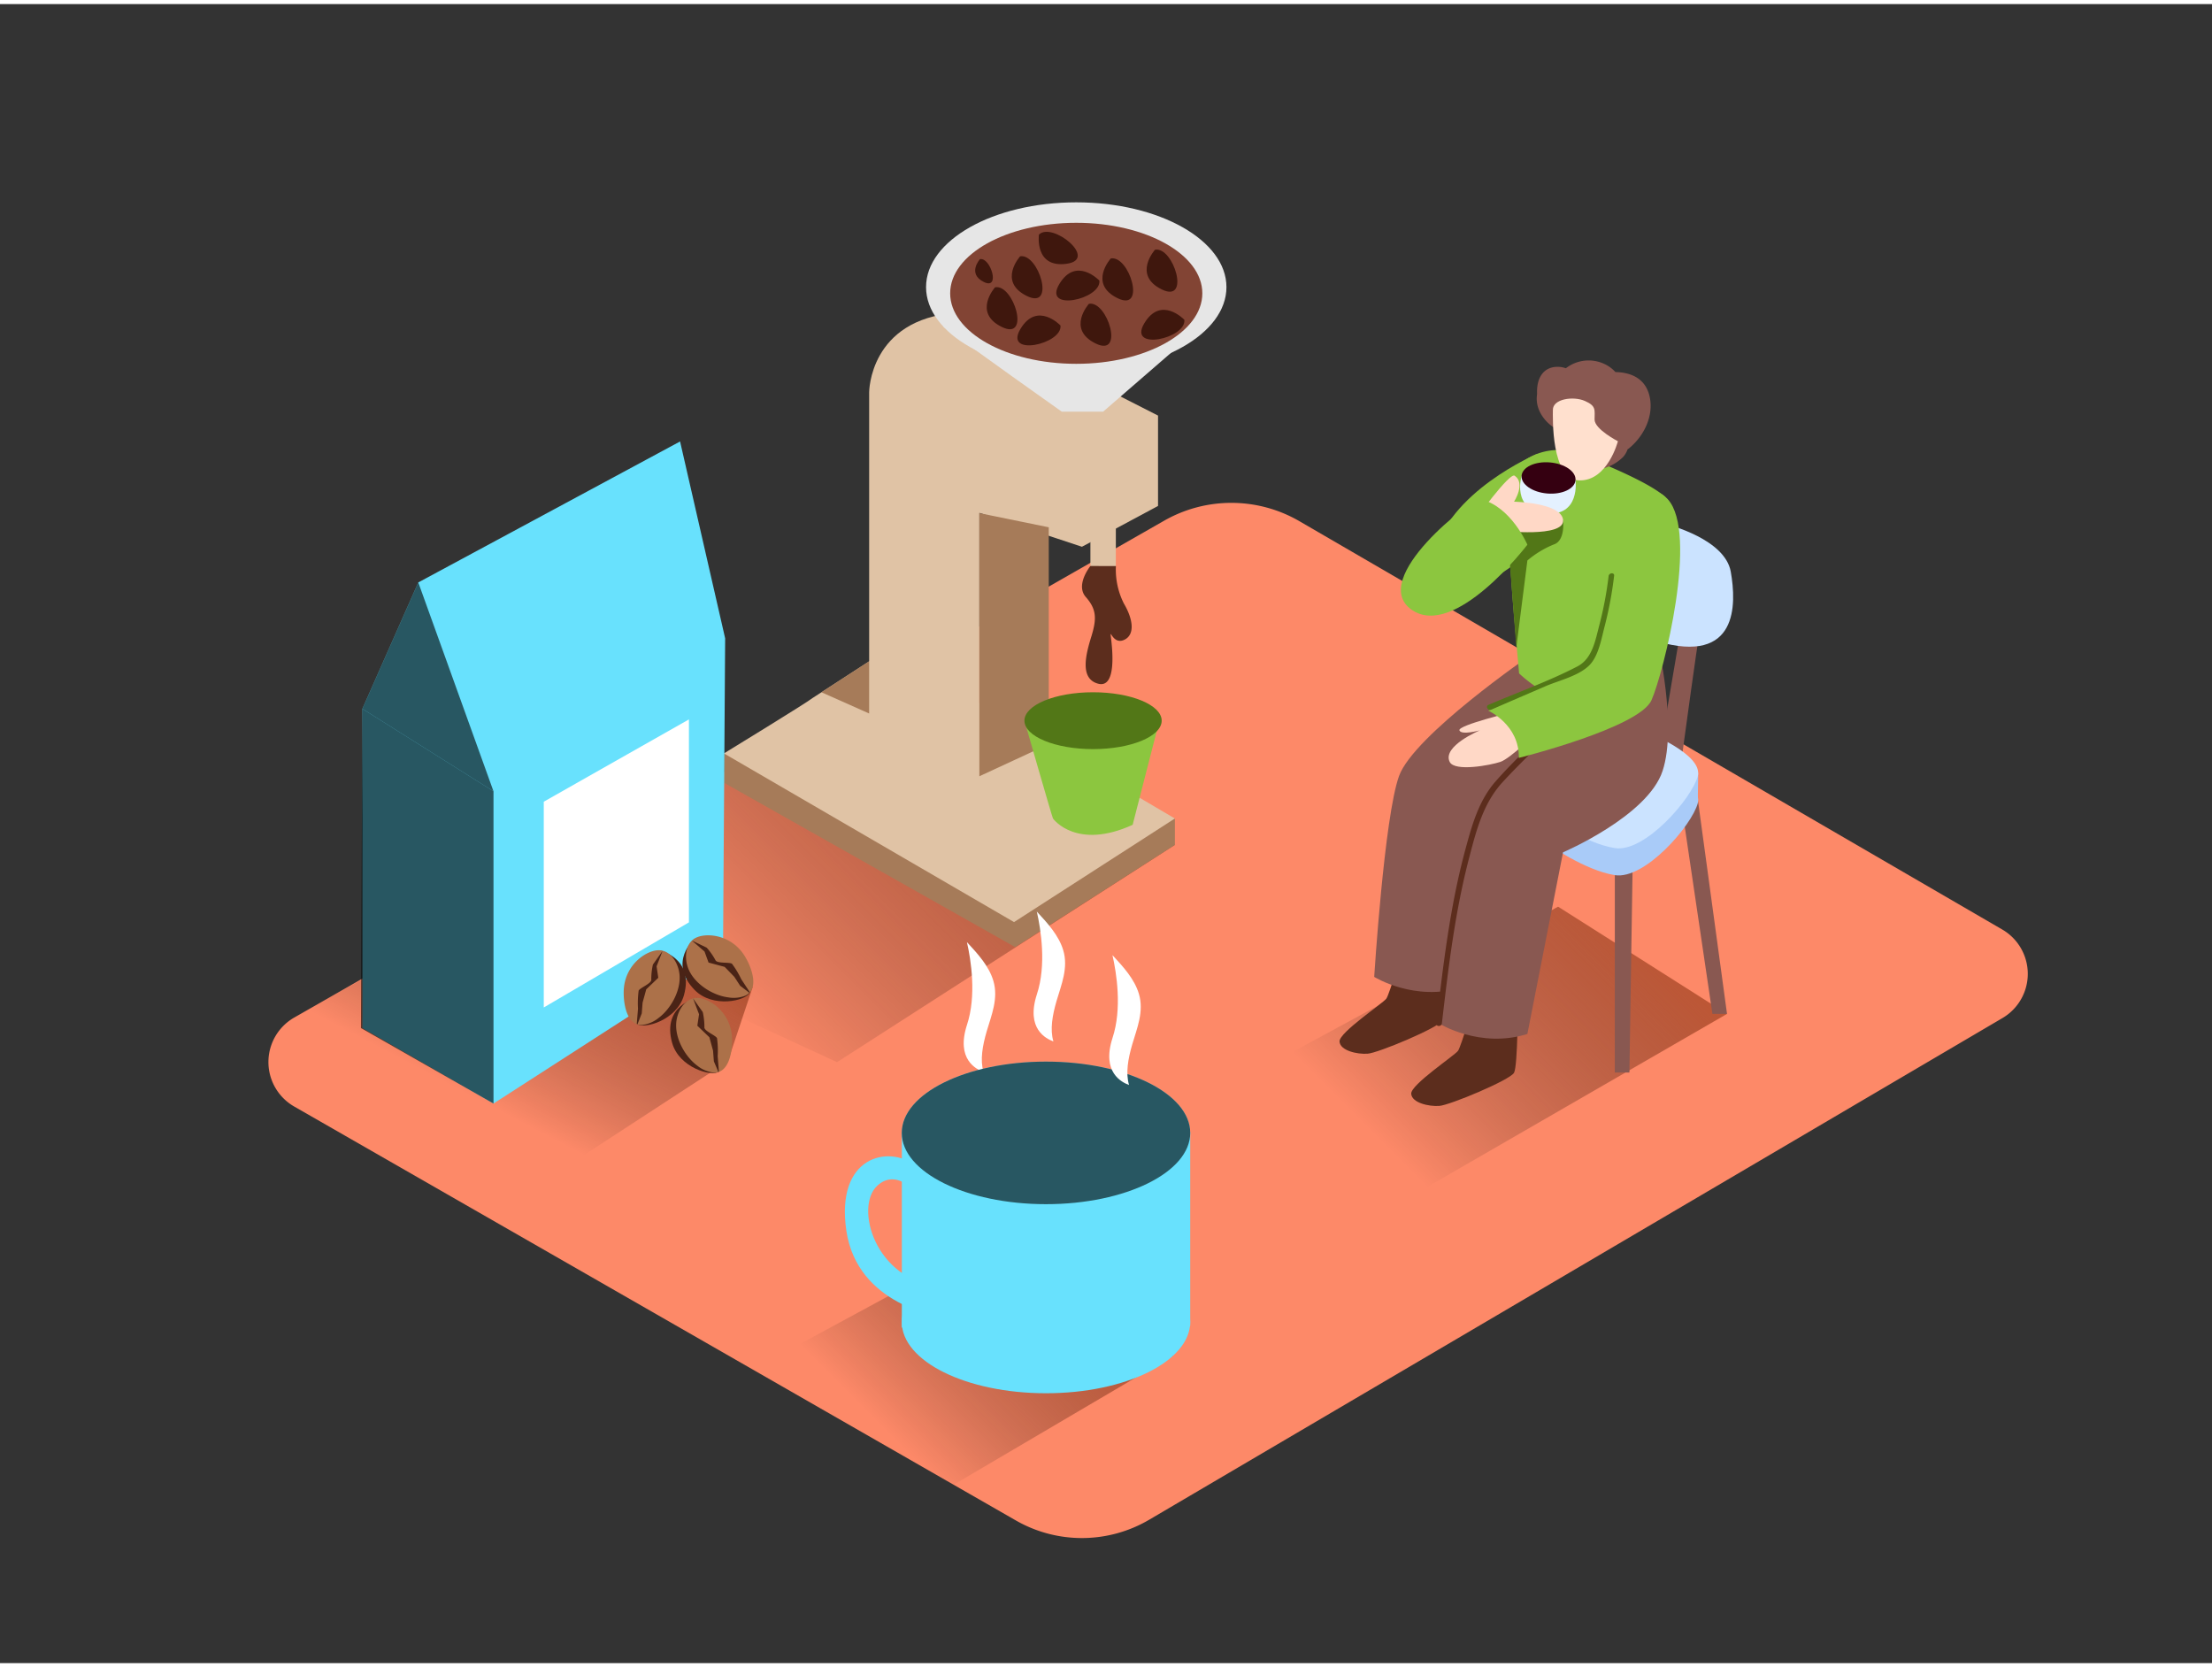 <svg id="Layer_1" data-name="Layer 1" xmlns="http://www.w3.org/2000/svg" xmlns:xlink="http://www.w3.org/1999/xlink" viewBox="0 0 400 300" width="406" height="306" class="illustration styles_illustrationTablet__1DWOa"><rect x="0" y="0" width="400" height="300" fill="#333333" stroke="none"/><defs><linearGradient id="linear-gradient" x1="80.82" y1="195.14" x2="110.9" y2="137.94" gradientUnits="userSpaceOnUse"><stop offset="0" stop-opacity="0"></stop><stop offset="1" stop-color="#f15a24"></stop></linearGradient><linearGradient id="linear-gradient-2" x1="129.07" y1="180.03" x2="217.8" y2="91.29" xlink:href="#linear-gradient"></linearGradient><linearGradient id="linear-gradient-3" x1="250.29" y1="206.25" x2="318.54" y2="137.99" xlink:href="#linear-gradient"></linearGradient><linearGradient id="linear-gradient-4" x1="161" y1="258.81" x2="213.28" y2="206.54" xlink:href="#linear-gradient"></linearGradient></defs><title>1</title><path d="M53.21,183.26l157.3-89.84a24.51,24.51,0,0,1,24.47.09L362.1,167.36a9.27,9.27,0,0,1,0,16L207.81,274.07a24,24,0,0,1-24.11.13L53.2,199.35A9.27,9.27,0,0,1,53.21,183.26Z" fill="#fd8968"></path><polyline points="72 172.87 32.6 194.2 88.25 219.45 131.63 191.16 136.12 177.72 112.44 170.52" fill="url(#linear-gradient)"></polyline><polyline points="136.23 132.82 90.49 163.21 151.36 191.33 212.46 152.04" fill="url(#linear-gradient-2)"></polyline><polyline points="312.3 182.6 248.47 219.45 222.74 195.44 262.14 174.1 281.75 163.21 312.3 182.6" fill="url(#linear-gradient-3)"></polyline><polyline points="130.91 135.5 130.91 140.8 183.57 170.52 212.46 152.04 212.46 147.31" fill="#a67b59"></polyline><path d="M167.83,121l44.62,26.27L183.37,166,130.91,135.5s14.95-9.14,16-10l12.91-8.37" fill="#e0c3a5"></path><polyline points="89.24 198.81 130.74 172.08 131.13 114.69 122.98 79.09 75.64 104.58 65.53 127.43 65.53 185.16 88.34 198.29" fill="#68e1fd"></polyline><path d="M157.17,128.28V70.2s0-13.2,15.74-14.37l36.5,18.58V90.75l-13.76,7.38L177.1,92v47.58Z" fill="#e0c3a5"></path><ellipse cx="194.62" cy="51.18" rx="27.16" ry="15.33" fill="#e6e6e6"></ellipse><path d="M220.82,55.21,199.48,73.7H192S175.46,62,170.52,58.25" fill="#e6e6e6"></path><ellipse cx="194.62" cy="52.3" rx="22.8" ry="12.75" fill="#824434"></ellipse><polygon points="189.65 94.61 189.65 133.82 177.1 139.63 177.1 92.05 189.65 94.61" fill="#a67b59"></polygon><path d="M197.18,93.07v8.54s1.58,1.71,4.6,0V93.07Z" fill="#e0c3a5"></path><path d="M185.25,129.58s5,17.42,5.16,17.68,4.38,5.72,14.41,1.15l4.58-17.82" fill="#8cc63f"></path><ellipse cx="197.66" cy="129.58" rx="12.41" ry="5.14" fill="#527717"></ellipse><path d="M136.09,176.25h0L125.61,169s-4.93,4.21,0,9.27c3.26,3.34,9.3,2,10,.44C135.69,177.79,136,177.11,136.09,176.25Z" fill="#4a2316"></path><path d="M136.11,177.71c.47-1.79-.66-4.35-1.48-5.63-2.53-4-7.22-4.21-9-3.13s-1.93,3.73-1.08,5.66c1.15,2.63,4.36,4.65,7.11,5a5.73,5.73,0,0,0,3.13-.31A2.36,2.36,0,0,0,136.11,177.71Z" fill="#ac7149"></path><path d="M135.48,178.77l.09-.12-1.52-2.31a16.62,16.62,0,0,0-1.68-2.8c-.45-.34-2.74,0-3-.67a12,12,0,0,0-1.57-2.24l-2.72-1.31,2.32,2,.73,2,2.91.78,1.74,1.79,1.06,1.62Z" fill="#4a2316"></path><path d="M113.54,182.54h0l5.68-11.44s6.35,1.32,4.46,8.12c-1.25,4.5-7.19,6.22-8.52,5.18C114.63,183.7,114.06,183.24,113.54,182.54Z" fill="#4a2316"></path><path d="M114.22,183.83c-1.28-1.34-1.51-4.13-1.42-5.65.3-4.7,4.3-7.17,6.41-7.09s3.48,2.34,3.67,4.44c.26,2.86-1.58,6.17-3.81,7.82a5.73,5.73,0,0,1-2.9,1.24A2.36,2.36,0,0,1,114.22,183.83Z" fill="#ac7149"></path><path d="M115.28,184.46l-.13-.06.22-2.75a16.62,16.62,0,0,1,.12-3.26c.23-.51,2.41-1.32,2.28-2a12,12,0,0,1,.3-2.72l1.75-2.46L118.73,174l.31,2.07-2.18,2.09-.66,2.41-.15,1.94Z" fill="#4a2316"></path><path d="M131.63,191.15h0L126,179.71s-6.35,1.32-4.46,8.12c1.25,4.5,7.19,6.22,8.52,5.18C130.54,192.32,131.11,191.85,131.63,191.15Z" fill="#4a2316"></path><path d="M130.95,192.45c1.28-1.34,1.51-4.13,1.42-5.65-.3-4.7-4.3-7.17-6.41-7.09s-3.48,2.34-3.67,4.44c-.26,2.86,1.58,6.17,3.81,7.82a5.73,5.73,0,0,0,2.9,1.24A2.36,2.36,0,0,0,130.95,192.45Z" fill="#ac7149"></path><path d="M129.89,193.07,130,193l-.22-2.75a16.62,16.62,0,0,0-.12-3.26c-.23-.51-2.41-1.32-2.28-2a12,12,0,0,0-.3-2.72l-1.75-2.46,1.08,2.86-.31,2.07,2.18,2.09.66,2.41.15,1.94Z" fill="#4a2316"></path><polygon points="65.53 127.43 89.24 142.35 89.24 198.81 65.27 185.16 65.53 127.43" opacity="0.61"></polygon><polygon points="89.24 142.35 75.64 104.58 65.53 127.43 89.24 142.35" opacity="0.61"></polygon><polygon points="98.33 144.23 124.58 129.35 124.58 166.05 98.33 181.44 98.33 144.23" fill="#fff"></polygon><polyline points="292.01 157.54 292.01 193.2 294.65 193.2 295.22 156.62" fill="#895851"></polyline><polyline points="307.02 143.82 312.3 182.6 309.66 182.6 304.14 145.26" fill="#895851"></polyline><path d="M253.71,170.93s-2.46,8.07-3,8.89-8.61,6.15-8.48,7.79,3.18,2.32,5.08,2.19,12.83-4.7,13.52-6,.68-12.83.68-12.83Z" fill="#5c2d1d"></path><path d="M266.67,180.37s-2.46,8.07-3,8.89-8.61,6.15-8.48,7.79,3.18,2.32,5.08,2.19,12.83-4.7,13.52-6,.68-12.83.68-12.83Z" fill="#5c2d1d"></path><path d="M308.45,107c-.7,2-4.65,31.7-4.65,31.7l-4-1.33L305,106.8" fill="#895851"></path><polyline points="307.02 143.82 307.09 139.03 302.85 140.48 304.14 145.26" fill="#a9cbf8"></polyline><path d="M297.43,136.4s10.65,4.09,9.58,8.11-9.57,13.87-15,13-12.09-5.59-12.09-5.59" fill="#a9cbf8"></path><path d="M297.43,131.51s10.65,4.09,9.58,8.11-9.57,13.87-15,13-12.09-5.59-12.09-5.59" fill="#cbe3ff"></path><path d="M301.65,94.16s10.29,2.57,11.33,8.49,1.34,16.84-13.26,12.6S292,100,292,100" fill="#cbe3ff"></path><path d="M276.74,117.75S255.68,132.2,253,139.56s-4.5,36.35-4.5,36.35,7.37,4.58,15.94,1.88l6.45-32.85s15.31-6.54,18-14.72-.94-23.43-.94-23.43" fill="#895851"></path><path d="M288.54,126.21S267.48,140.66,264.76,148s-4.5,36.35-4.5,36.35,7.37,4.58,15.94,1.88l6.45-32.85s15.31-6.54,18-14.72-.94-23.43-.94-23.43" fill="#895851"></path><path d="M296.9,126.51c3.59-8.74,6.84-34.09,4.67-36.88-2.54-3.27-17-8.61-17-8.61a10.75,10.75,0,0,0-9.87,2.25c-3.52,3-1,26.14,0,37.76C280.82,126.71,288.08,128.11,296.9,126.51Z" fill="#8cc63f"></path><path d="M298.3,70.95c-.73-3.22-3.29-4.35-6.18-4.41a6.21,6.21,0,0,0-1.88-1.41,6.72,6.72,0,0,0-7.08.72,4.56,4.56,0,0,0-2.28-.19c-2.27.43-3,2.6-2.93,4.65,0,.08,0,.16,0,.24-.52,3.49,2.53,5.65,2.53,5.65l9.65,7.7a8,8,0,0,0,3.45-2.08,4.26,4.26,0,0,0,.75-1.33,1.68,1.68,0,0,0,.26-.17C297.28,78.11,299.09,74.48,298.3,70.95Z" fill="#895851"></path><path d="M280.81,73.41c0,1.21-.38,12.58,4.76,12.72s7-7.08,7-7.08-4.22-2.17-4.22-3.92.34-2.45-1.76-3.37S280.76,71.39,280.81,73.41Z" fill="#ffe0ce"></path><path d="M277.9,81.37s-16.15,6.78-18.67,18.54c-3.5,16.3,17.56-.78,17.56-.78" fill="#8cc63f"></path><path d="M275.17,85.29s-1.95,6.17,4.34,6.8,5.4-6,5.4-6" fill="#e4f1ff"></path><ellipse cx="280.04" cy="85.69" rx="2.82" ry="4.89" transform="translate(171.49 357.69) rotate(-85.26)" fill="#350011"></ellipse><path d="M282.65,93.34s.46,3.7-1.69,4.38a17.69,17.69,0,0,0-4.76,2.89l-2,15.71-1.15-14.94,1.38-6.66Z" fill="#527717"></path><path d="M266.71,93.34s6.24-8.67,7.18-8.06c2.06,1.36-.1,4.7-.1,4.7s8.65.17,8.87,3.36-11.06,1.91-11.06,1.91l-3,2.13" fill="#ffd8c6"></path><path d="M267.7,89.52c-1.3-.3-20.41,14.41-12.43,20,7.8,5.45,20.93-11.76,20.93-11.76S273.25,90.81,267.7,89.52Z" fill="#8cc63f"></path><path d="M281.81,129.12c-3.79,3.78-7.85,7.43-11.38,11.46-3.06,3.5-4.27,7.95-5.46,12.35-2.77,10.26-4,20.85-5.23,31.38-.07.64.93.63,1,0,1.18-10.13,2.38-20.31,5-30.2,1.26-4.85,2.53-9.67,6-13.44s7.21-7.24,10.82-10.84A.5.5,0,0,0,281.81,129.12Z" fill="#5c2d1d"></path><path d="M273.79,127.95s-10.22,2.45-9.88,3.38,3.69,0,3.69,0-6.85,2.86-5.45,5.7c.91,1.84,7.41.59,9.17,0s6.58-5.28,6.58-5.28Z" fill="#ffd8c6"></path><path d="M292,100s-2.2,15.9-3.87,18-19,9.77-19,9.77,5.65,2.54,5.52,8.54c0,0,21.8-5.44,24-10.45s8.51-30.2,2.94-36.32S292,100,292,100Z" fill="#8cc63f"></path><path d="M197.18,101.61s-2.77,3.41-.83,5.61,2,3.9,1,7.14-2.15,7.62,1.22,8.53,2.59-6.22,2.33-8.29.26,1.29,2.33.39,1.68-3.76,0-6.6a13.64,13.64,0,0,1-1.44-6.77" fill="#5c2d1d"></path><path d="M214.17,57.09s-4.22-4.45-7.25.64S214.55,60.47,214.17,57.09Z" fill="#3f170d"></path><path d="M191.77,58.12s-4.22-4.45-7.25.64S192.14,61.5,191.77,58.12Z" fill="#3f170d"></path><path d="M179.94,51.21s-4.1,4.56,1.21,7.17S183.28,50.56,179.94,51.21Z" fill="#3f170d"></path><path d="M196.91,54.2s-4.1,4.56,1.21,7.17S200.25,53.55,196.91,54.2Z" fill="#3f170d"></path><path d="M187.87,41.69s-.84,6.07,5,5.27S190.27,39.28,187.87,41.69Z" fill="#3f170d"></path><path d="M200.86,46s-4.1,4.56,1.21,7.17S204.2,45.34,200.86,46Z" fill="#3f170d"></path><path d="M184.47,45.61s-4.1,4.56,1.21,7.17S187.81,45,184.47,45.61Z" fill="#3f170d"></path><path d="M198.8,50s-4.22-4.45-7.25.64S199.18,53.38,198.8,50Z" fill="#3f170d"></path><path d="M208.86,44.42s-4.1,4.56,1.21,7.17S212.2,43.77,208.86,44.42Z" fill="#3f170d"></path><path d="M177.21,46.12s-2.36,2.62.7,4.13S179.13,45.75,177.21,46.12Z" fill="#3f170d"></path><path d="M178.41,185.81c.88-3,2.17-6,1.22-9.19-.81-2.71-2.84-4.9-4.78-7,.73,3.24,1.77,9.66,0,15-2,6.21,1.69,8,3,8.48C177.2,190.94,177.68,188.33,178.41,185.81Z" fill="#fff"></path><path d="M191.05,180.29c.88-3,2.17-6,1.22-9.19-.81-2.71-2.84-4.9-4.78-7,.73,3.24,1.77,9.66,0,15-2,6.21,1.69,8,3,8.48C189.84,185.42,190.32,182.8,191.05,180.29Z" fill="#fff"></path><polyline points="166.44 230.5 136.23 246.86 172.44 267.74 212.17 244.37" fill="url(#linear-gradient-4)"></polyline><ellipse cx="189.15" cy="204.12" rx="26.08" ry="12.89" fill="#68e1fd"></ellipse><ellipse cx="189.15" cy="238.31" rx="26.08" ry="12.89" fill="#68e1fd"></ellipse><path d="M215.23,204V239s-19.41,18-52.15.29V204" fill="#68e1fd"></path><path d="M167,216.5s-4.32-6.61-8.39-2.8-.51,17,11.44,18.3v5.34s-15-2-17-15.51,7.62-15.55,12.45-11.84" fill="#68e1fd"></path><ellipse cx="189.15" cy="204.12" rx="26.08" ry="12.89" opacity="0.61"></ellipse><polygon points="157.17 128.28 148.54 124.44 157.17 118.84 157.17 128.28" fill="#a67b59"></polygon><path d="M204.73,188.17c.88-3,2.17-6,1.22-9.19-.81-2.71-2.84-4.9-4.78-7,.73,3.24,1.77,9.66,0,15-2,6.21,1.69,8,3,8.48C203.52,193.31,204,190.69,204.73,188.17Z" fill="#fff"></path><path d="M290.89,103.41a65.11,65.11,0,0,1-1.67,8.85c-.73,2.77-1.25,6.1-4,7.52-5.13,2.67-10.75,4.65-16.06,6.94-.59.25-.08,1.12.5.86l10-4.31c2.4-1,6-1.85,7.85-3.82,1.6-1.72,2.09-4.76,2.66-6.93a67.3,67.3,0,0,0,1.71-9.12C292,102.77,291,102.78,290.89,103.41Z" fill="#527717"></path></svg>